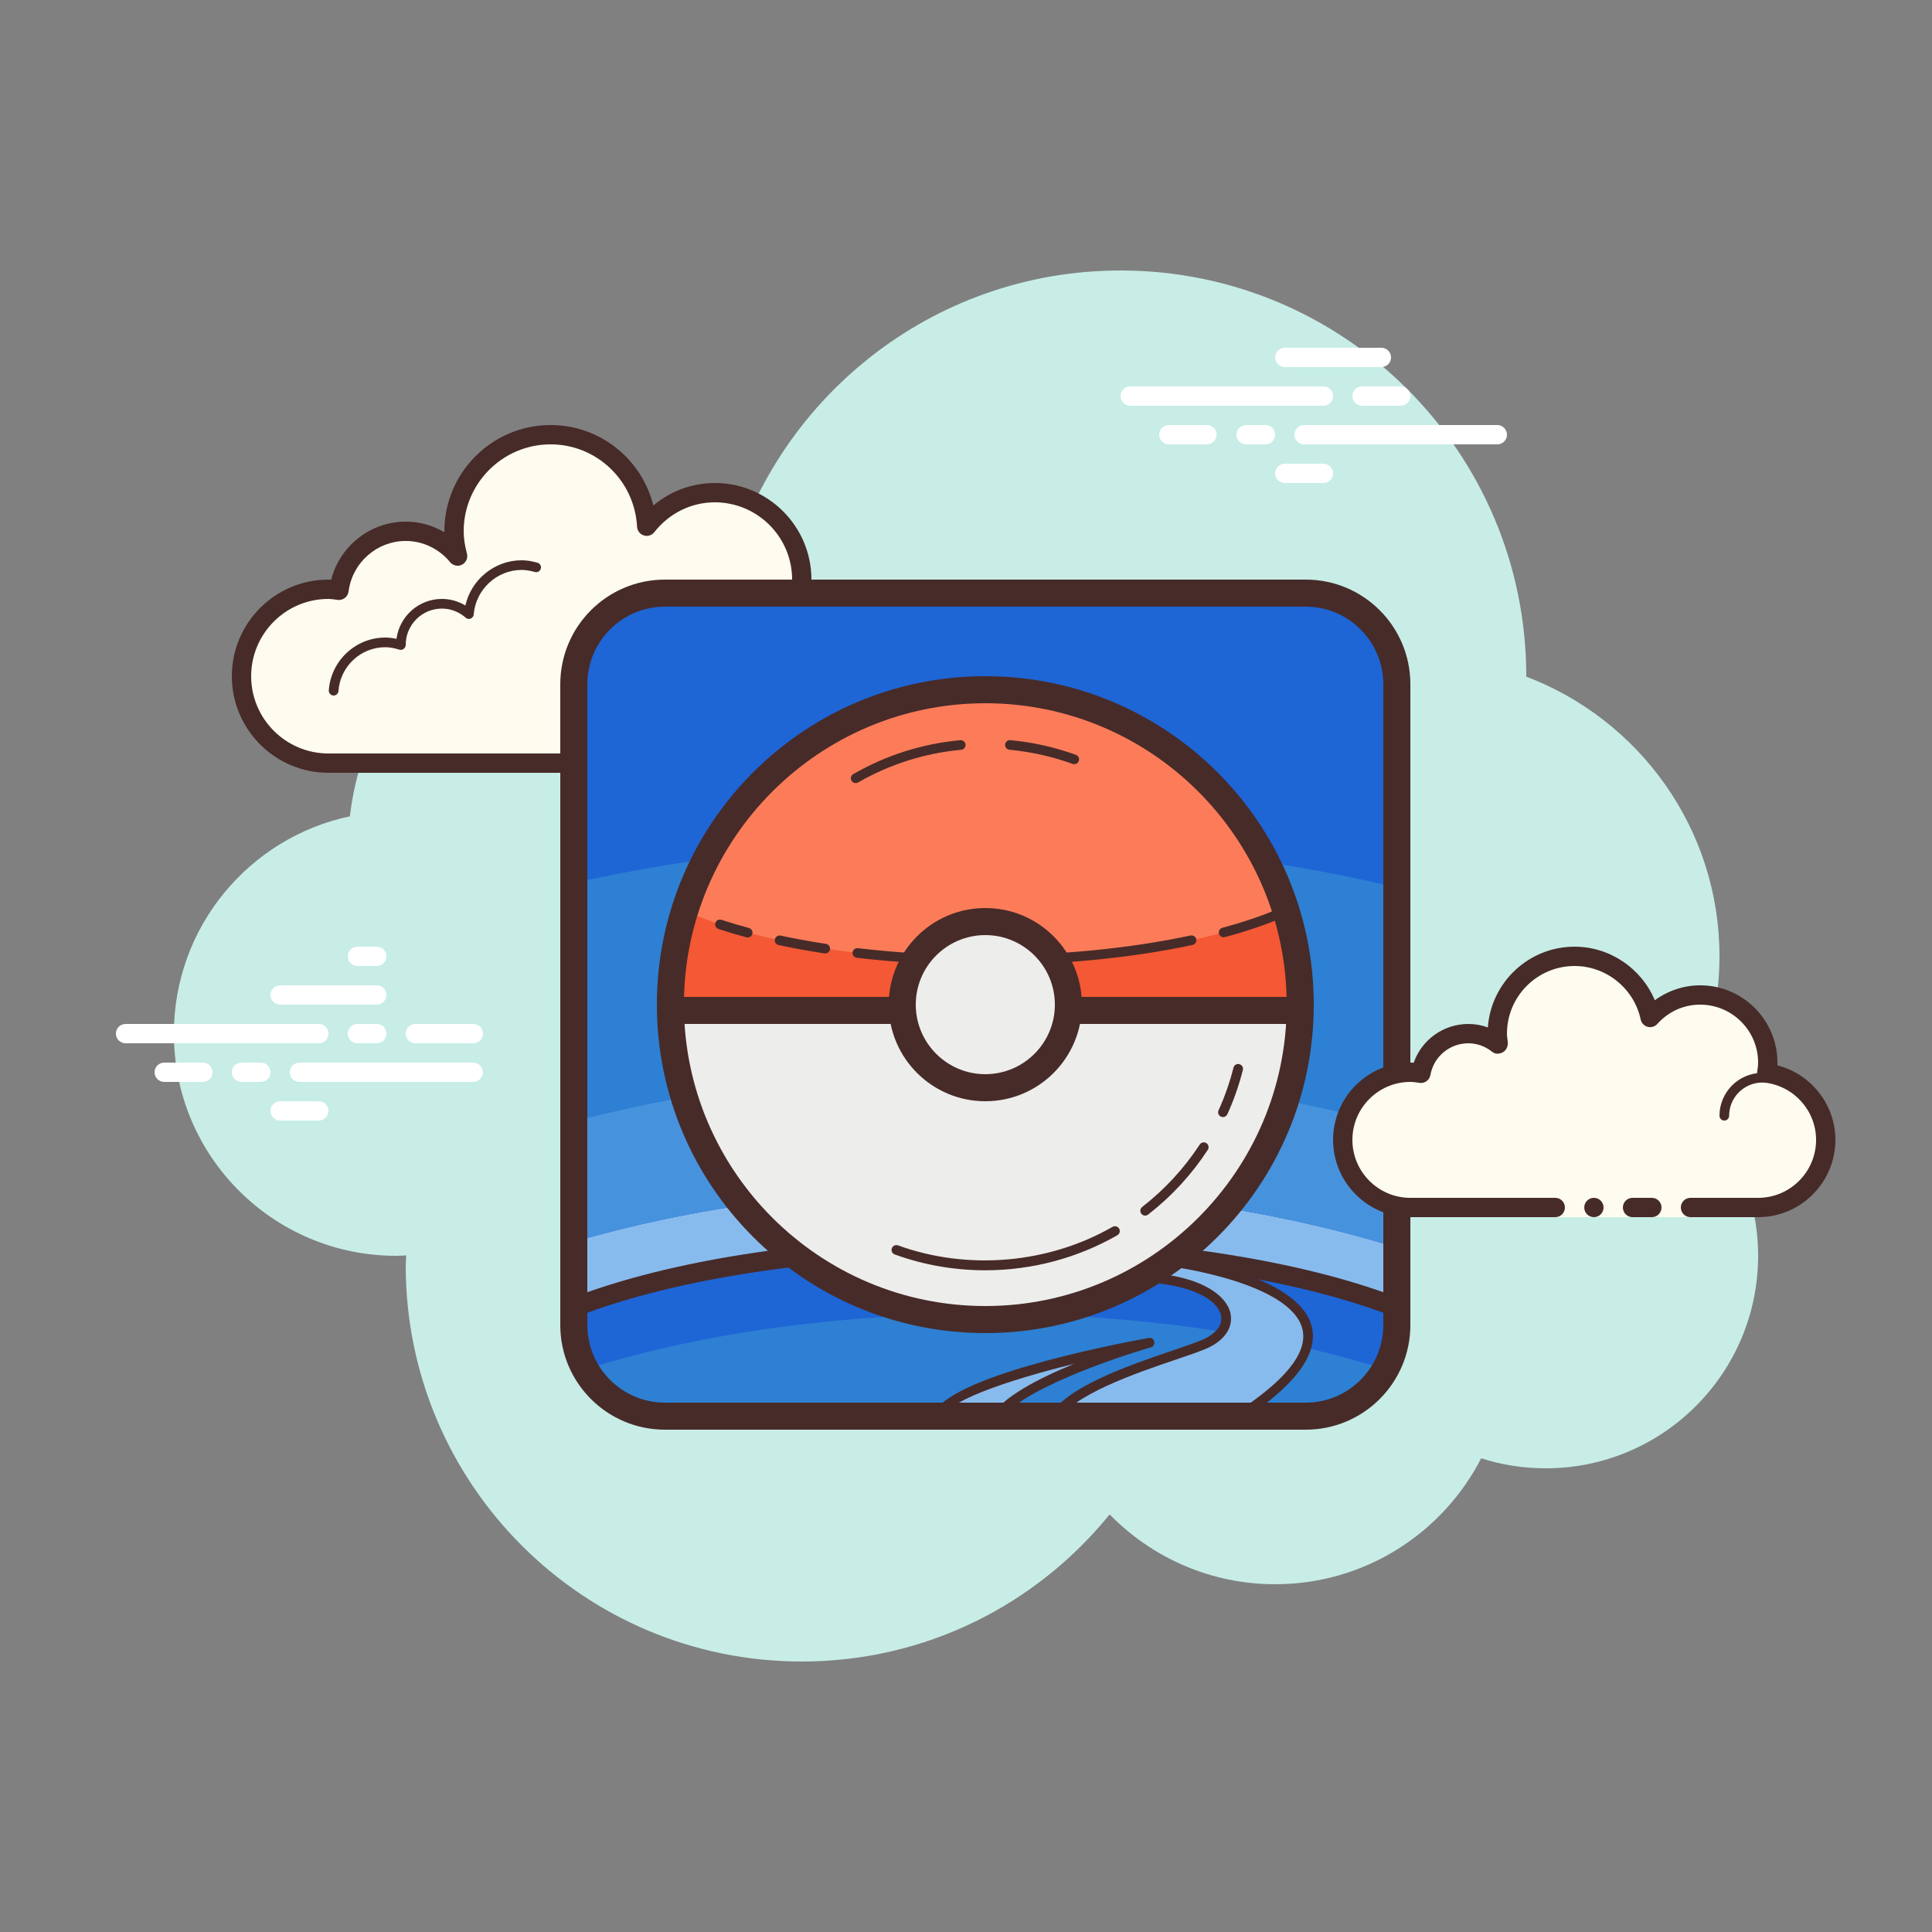 <svg xmlns="http://www.w3.org/2000/svg"  viewBox="0 0 100 100" width="100px" height="100px"><rect x="0" y="0" width="100" height="100" fill="#808080" stroke="none"/><path fill="#c7ede6" d="M87.215,56.71C88.35,54.555,89,52.105,89,49.5c0-6.621-4.159-12.257-10.001-14.478	C78.999,35.015,79,35.008,79,35c0-11.598-9.402-21-21-21c-9.784,0-17.981,6.701-20.313,15.757C36.211,29.272,34.638,29,33,29	c-7.692,0-14.023,5.793-14.89,13.252C12.906,43.353,9,47.969,9,53.5C9,59.851,14.149,65,20.5,65c0.177,0,0.352-0.012,0.526-0.022	C21.022,65.153,21,65.324,21,65.5C21,76.822,30.178,86,41.5,86c6.437,0,12.175-2.972,15.934-7.614C59.612,80.611,62.64,82,66,82	c4.65,0,8.674-2.65,10.666-6.518C77.718,75.817,78.837,76,80,76c6.075,0,11-4.925,11-11C91,61.689,89.53,58.727,87.215,56.71z"/><path fill="#fdfcef" d="M32.5,39.5V40h3v-0.5c0,0,4.242,0,5.5,0c2.485,0,4.5-2.015,4.5-4.5c0-2.333-1.782-4.229-4.055-4.455 C41.467,30.364,41.5,30.187,41.5,30c0-2.485-2.015-4.5-4.5-4.5c-1.438,0-2.703,0.686-3.527,1.736 C33.333,24.6,31.171,22.5,28.5,22.5c-2.761,0-5,2.239-5,5c0,0.446,0.077,0.87,0.187,1.282C23.045,28.005,22.086,27.5,21,27.5 c-1.781,0-3.234,1.335-3.455,3.055C17.364,30.533,17.187,30.5,17,30.5c-2.485,0-4.5,2.015-4.5,4.5s2.015,4.5,4.5,4.5s9.5,0,9.5,0 H32.5z"/><path fill="#472b29" d="M28.5,22c-3.033,0-5.5,2.467-5.5,5.5c0,0.016,0,0.031,0,0.047C22.398,27.192,21.71,27,21,27 c-1.831,0-3.411,1.261-3.858,3.005C17.095,30.002,17.048,30,17,30c-2.757,0-5,2.243-5,5s2.243,5,5,5h15.5 c0.276,0,0.5-0.224,0.5-0.5S32.776,39,32.5,39H17c-2.206,0-4-1.794-4-4s1.794-4,4-4c0.117,0,0.23,0.017,0.343,0.032l0.141,0.019 c0.021,0.003,0.041,0.004,0.062,0.004c0.246,0,0.462-0.185,0.495-0.437C18.232,29.125,19.504,28,21,28 c0.885,0,1.723,0.401,2.301,1.1c0.098,0.118,0.241,0.182,0.386,0.182c0.078,0,0.156-0.018,0.228-0.056 c0.209-0.107,0.314-0.346,0.254-0.573C24.054,28.218,24,27.852,24,27.5c0-2.481,2.019-4.5,4.5-4.5c2.381,0,4.347,1.872,4.474,4.263 c0.011,0.208,0.15,0.387,0.349,0.45c0.05,0.016,0.101,0.024,0.152,0.024c0.15,0,0.296-0.069,0.392-0.192 C34.638,26.563,35.779,26,37,26c2.206,0,4,1.794,4,4c0,0.117-0.017,0.23-0.032,0.343l-0.019,0.141 c-0.016,0.134,0.022,0.268,0.106,0.373s0.207,0.172,0.34,0.185C43.451,31.247,45,32.949,45,35c0,2.206-1.794,4-4,4h-5.5 c-0.276,0-0.5,0.224-0.5,0.5s0.224,0.5,0.5,0.5H41c2.757,0,5-2.243,5-5c0-2.397-1.689-4.413-4.003-4.877 C41.999,30.082,42,30.041,42,30c0-2.757-2.243-5-5-5c-1.176,0-2.293,0.416-3.183,1.164C33.219,23.76,31.055,22,28.5,22L28.5,22z"/><path fill="#472b29" d="M27,29c-1.403,0-2.609,0.999-2.913,2.341C23.72,31.119,23.301,31,22.875,31 c-1.202,0-2.198,0.897-2.353,2.068C20.319,33.022,20.126,33,19.937,33c-1.529,0-2.811,1.2-2.918,2.732 C17.01,35.87,17.114,35.99,17.251,36c0.006,0,0.012,0,0.018,0c0.13,0,0.24-0.101,0.249-0.232c0.089-1.271,1.151-2.268,2.419-2.268 c0.229,0,0.47,0.042,0.738,0.127c0.022,0.007,0.045,0.01,0.067,0.01c0.055,0,0.11-0.02,0.156-0.054 C20.962,33.537,21,33.455,21,33.375c0-1.034,0.841-1.875,1.875-1.875c0.447,0,0.885,0.168,1.231,0.473 c0.047,0.041,0.106,0.063,0.165,0.063c0.032,0,0.063-0.006,0.093-0.019c0.088-0.035,0.148-0.117,0.155-0.212 C24.623,30.512,25.712,29.5,27,29.5c0.208,0,0.425,0.034,0.682,0.107c0.023,0.007,0.047,0.01,0.07,0.01 c0.109,0,0.207-0.073,0.239-0.182c0.038-0.133-0.039-0.271-0.172-0.309C27.517,29.04,27.256,29,27,29L27,29z"/><path fill="#472b29" d="M40.883,30.5c-1.326,0-2.508,0.897-2.874,2.182c-0.038,0.133,0.039,0.271,0.172,0.309 C38.205,32.997,38.228,33,38.25,33c0.109,0,0.209-0.072,0.24-0.182C38.795,31.748,39.779,31,40.883,31 c0.117,0,0.23,0.014,0.342,0.029c0.012,0.002,0.023,0.003,0.035,0.003c0.121,0,0.229-0.092,0.246-0.217 c0.019-0.137-0.077-0.263-0.214-0.281C41.158,30.516,41.022,30.5,40.883,30.5L40.883,30.5z"/><path fill="#1e65d6" d="M34.417,73.3c-2.601,0-4.716-2.116-4.716-4.717V35.417c0-2.601,2.116-4.717,4.716-4.717h33.167	c2.601,0,4.717,2.116,4.717,4.717v33.166c0,2.601-2.116,4.717-4.717,4.717H34.417z"/><path fill="#88bbed" d="M72.3,64.58v4c0,2.6-2.11,4.72-4.72,4.72H34.42c-2.6,0-4.72-2.12-4.72-4.72v-4.3	c6.02-1.76,13.15-2.78,20.8-2.78C58.57,61.5,66.07,62.64,72.3,64.58z"/><path fill="#1e65d6" d="M72.3,67.68v0.9c0,2.6-2.11,4.72-4.72,4.72H34.42c-2.6,0-4.72-2.12-4.72-4.72v-0.9	c4.94-1.94,12.65-3.18,21.3-3.18C59.66,64.5,67.36,65.74,72.3,67.68z"/><path fill="#4792dd" d="M72.3,58.31v6.27c-6.23-1.94-13.73-3.08-21.8-3.08c-7.65,0-14.78,1.02-20.8,2.78v-6.24	c6.16-1.63,13.2-2.54,20.8-2.54C58.51,55.5,65.92,56.51,72.3,58.31z"/><path fill="#2d80d3" d="M72.3,45.93v12.38c-6.38-1.8-13.79-2.81-21.8-2.81c-7.6,0-14.64,0.91-20.8,2.54V45.7	c6.36-1.43,13.35-2.2,20.8-2.2C58.35,43.5,65.68,44.35,72.3,45.93z"/><path fill="#1e65d6" d="M72.3,35.42v10.51c-6.62-1.58-13.95-2.43-21.8-2.43c-7.45,0-14.44,0.77-20.8,2.2V35.42	c0-2.6,2.12-4.72,4.72-4.72h33.16C70.18,30.7,72.3,32.82,72.3,35.42z"/><path fill="#2d80d3" d="M71.7,70.88c-0.8,1.44-2.35,2.42-4.12,2.42H34.42c-1.77,0-3.31-0.98-4.12-2.42	C35.96,69.08,43.16,68,51,68S66.04,69.08,71.7,70.88z"/><path fill="#88bbed" d="M64,73.4c10-6.4-3.4-8-3.4-8l-2.1,0.7c5,0,6,2.4,4,3.4c-1.265,0.632-7,2-8,4L64,73.4z"/><path fill="#472b29" d="M64.135,73.611l-0.27-0.422c2.632-1.684,3.827-3.153,3.554-4.367	c-0.551-2.446-6.788-3.267-6.851-3.274l0.063-0.496c0.271,0.034,6.648,0.875,7.276,3.66C68.231,70.153,66.962,71.801,64.135,73.611z"/><path fill="#472b29" d="M54.724,73.611l-0.447-0.223c0.787-1.574,4.176-2.726,6.419-3.487	c0.741-0.251,1.38-0.469,1.692-0.625c0.612-0.306,0.913-0.759,0.806-1.212c-0.201-0.854-1.73-1.715-4.693-1.715v-0.5	c3.458,0,4.952,1.131,5.181,2.1c0.164,0.694-0.235,1.357-1.069,1.774c-0.343,0.172-0.966,0.384-1.755,0.651	C58.822,71.065,55.419,72.222,54.724,73.611z"/><path fill="#88bbed" d="M48.5,73.5h3c1-2,8-4,8-4S48.5,71.5,48.5,73.5z"/><path fill="#472b29" d="M67.583,31.4c2.215,0,4.017,1.802,4.017,4.017v33.167c0,2.215-1.802,4.017-4.017,4.017H34.417	c-2.215,0-4.017-1.802-4.017-4.017V35.417c0-2.215,1.802-4.017,4.017-4.017H67.583 M67.583,30H34.417C31.425,30,29,32.425,29,35.417	v33.167C29,71.575,31.425,74,34.417,74h33.167C70.575,74,73,71.575,73,68.583V35.417C73,32.425,70.575,30,67.583,30L67.583,30z"/><path fill="#472b29" d="M51.724,73.611l-0.447-0.223c0.515-1.03,2.456-2.034,4.317-2.795c-3.53,0.87-6.844,2.012-6.844,2.906	h-0.5c0-2.103,9.334-3.905,11.205-4.246c0.14-0.026,0.258,0.06,0.288,0.189s-0.046,0.261-0.175,0.297	C57.651,70.288,52.503,72.053,51.724,73.611z"/><path fill="#fff" d="M16.5,54h-10C6.224,54,6,53.776,6,53.5S6.224,53,6.5,53h10c0.276,0,0.5,0.224,0.5,0.5 S16.777,54,16.5,54z"/><path fill="#fff" d="M19.5,54h-1c-0.276,0-0.5-0.224-0.5-0.5s0.224-0.5,0.5-0.5h1c0.276,0,0.5,0.224,0.5,0.5 S19.777,54,19.5,54z"/><path fill="#fff" d="M24.491,56H15.5c-0.276,0-0.5-0.224-0.5-0.5s0.224-0.5,0.5-0.5h8.991c0.276,0,0.5,0.224,0.5,0.5 S24.767,56,24.491,56z"/><path fill="#fff" d="M13.5,56h-1c-0.276,0-0.5-0.224-0.5-0.5s0.224-0.5,0.5-0.5h1c0.276,0,0.5,0.224,0.5,0.5 S13.777,56,13.5,56z"/><path fill="#fff" d="M10.5,56h-2C8.224,56,8,55.776,8,55.5S8.224,55,8.5,55h2c0.276,0,0.5,0.224,0.5,0.5 S10.777,56,10.5,56z"/><path fill="#fff" d="M16.5,58h-2c-0.276,0-0.5-0.224-0.5-0.5s0.224-0.5,0.5-0.5h2c0.276,0,0.5,0.224,0.5,0.5 S16.776,58,16.5,58z"/><path fill="#fff" d="M19.5,49c-0.177,0-0.823,0-1,0c-0.276,0-0.5,0.224-0.5,0.5s0.224,0.5,0.5,0.5c0.177,0,0.823,0,1,0 c0.276,0,0.5-0.224,0.5-0.5S19.776,49,19.5,49z"/><path fill="#fff" d="M19.5,51c-0.177,0-4.823,0-5,0c-0.276,0-0.5,0.224-0.5,0.5s0.224,0.5,0.5,0.5c0.177,0,4.823,0,5,0 c0.276,0,0.5-0.224,0.5-0.5S19.776,51,19.5,51z"/><path fill="#fff" d="M24.5,53c-0.177,0-2.823,0-3,0c-0.276,0-0.5,0.224-0.5,0.5s0.224,0.5,0.5,0.5c0.177,0,2.823,0,3,0 c0.276,0,0.5-0.224,0.5-0.5S24.776,53,24.5,53z"/><path fill="#fff" d="M68.5,21h-10c-0.276,0-0.5-0.224-0.5-0.5s0.224-0.5,0.5-0.5h10c0.276,0,0.5,0.224,0.5,0.5 S68.776,21,68.5,21z"/><path fill="#fff" d="M72.5,21h-2c-0.276,0-0.5-0.224-0.5-0.5s0.224-0.5,0.5-0.5h2c0.276,0,0.5,0.224,0.5,0.5 S72.776,21,72.5,21z"/><path fill="#fff" d="M77.5,23h-10c-0.276,0-0.5-0.224-0.5-0.5s0.224-0.5,0.5-0.5h10c0.276,0,0.5,0.224,0.5,0.5 S77.777,23,77.5,23z"/><path fill="#fff" d="M65.5,23h-1c-0.276,0-0.5-0.224-0.5-0.5s0.224-0.5,0.5-0.5h1c0.276,0,0.5,0.224,0.5,0.5 S65.776,23,65.5,23z"/><path fill="#fff" d="M62.47,23H60.5c-0.276,0-0.5-0.224-0.5-0.5s0.224-0.5,0.5-0.5h1.97c0.276,0,0.5,0.224,0.5,0.5 S62.746,23,62.47,23z"/><path fill="#fff" d="M71.5,19h-5c-0.276,0-0.5-0.224-0.5-0.5s0.224-0.5,0.5-0.5h5c0.276,0,0.5,0.224,0.5,0.5 S71.777,19,71.5,19z"/><path fill="#fff" d="M68.5,25h-2c-0.276,0-0.5-0.224-0.5-0.5s0.224-0.5,0.5-0.5h2c0.276,0,0.5,0.224,0.5,0.5 S68.776,25,68.5,25z"/><path fill="#fdfcef" d="M87.5,62.5c0,0,1.567,0,3.5,0s3.5-1.567,3.5-3.5c0-1.781-1.335-3.234-3.055-3.455 C91.473,55.366,91.5,55.187,91.5,55c0-1.933-1.567-3.5-3.5-3.5c-1.032,0-1.95,0.455-2.59,1.165 c-0.384-1.808-1.987-3.165-3.91-3.165c-2.209,0-4,1.791-4,4c0,0.191,0.03,0.374,0.056,0.558C77.128,53.714,76.592,53.5,76,53.5 c-1.228,0-2.245,0.887-2.455,2.055C73.366,55.527,73.187,55.5,73,55.5c-1.933,0-3.5,1.567-3.5,3.5s1.567,3.5,3.5,3.5s7.5,0,7.5,0 V63h7V62.5z"/><path fill="#472b29" d="M89.25,58C89.112,58,89,57.888,89,57.75c0-1.223,0.995-2.218,2.218-2.218 c0.034,0.009,0.737-0.001,1.244,0.136c0.133,0.036,0.212,0.173,0.176,0.306c-0.036,0.134-0.173,0.213-0.306,0.176 c-0.444-0.12-1.1-0.12-1.113-0.118c-0.948,0-1.719,0.771-1.719,1.718C89.5,57.888,89.388,58,89.25,58z"/><circle cx="82.5" cy="62.5" r=".5" fill="#472b29"/><path fill="#472b29" d="M91,63h-3.5c-0.276,0-0.5-0.224-0.5-0.5s0.224-0.5,0.5-0.5H91c1.654,0,3-1.346,3-3 c0-1.496-1.125-2.768-2.618-2.959c-0.134-0.018-0.255-0.088-0.336-0.196s-0.115-0.244-0.094-0.377C90.975,55.314,91,55.16,91,55 c0-1.654-1.346-3-3-3c-0.85,0-1.638,0.355-2.219,1c-0.125,0.139-0.321,0.198-0.5,0.148c-0.182-0.049-0.321-0.195-0.36-0.379 C84.58,51.165,83.141,50,81.5,50c-1.93,0-3.5,1.57-3.5,3.5c0,0.143,0.021,0.28,0.041,0.418c0.029,0.203-0.063,0.438-0.242,0.54 c-0.179,0.102-0.396,0.118-0.556-0.01C76.878,54.155,76.449,54,76,54c-0.966,0-1.792,0.691-1.963,1.644 c-0.048,0.267-0.296,0.446-0.569,0.405C73.314,56.025,73.16,56,73,56c-1.654,0-3,1.346-3,3s1.346,3,3,3h7.5 c0.276,0,0.5,0.224,0.5,0.5S80.776,63,80.5,63H73c-2.206,0-4-1.794-4-4s1.794-4,4-4c0.059,0,0.116,0.002,0.174,0.006 C73.588,53.82,74.711,53,76,53c0.349,0,0.689,0.061,1.011,0.18C77.176,50.847,79.126,49,81.5,49c1.831,0,3.466,1.127,4.153,2.774 C86.333,51.276,87.155,51,88,51c2.206,0,4,1.794,4,4c0,0.048-0.001,0.095-0.004,0.142C93.739,55.59,95,57.169,95,59 C95,61.206,93.206,63,91,63z"/><path fill="#472b29" d="M85.5,62c-0.159,0-0.841,0-1,0c-0.276,0-0.5,0.224-0.5,0.5s0.224,0.5,0.5,0.5c0.159,0,0.841,0,1,0 c0.276,0,0.5-0.224,0.5-0.5S85.776,62,85.5,62z"/><path fill="#472b29" d="M72.118,68.146C67.017,66.146,59.319,65,51,65c-8.316,0-16.013,1.146-21.117,3.145l-0.364-0.932	C34.734,65.171,42.563,64,51,64c8.439,0,16.27,1.172,21.483,3.214L72.118,68.146z"/><circle cx="51" cy="52" r="16" fill="#ededeb"/><path fill="#f45834" d="M67,52H55c0-2.21-1.79-4-4-4s-4,1.79-4,4H35c0-8.84,7.16-16,16-16S67,43.16,67,52z"/><path fill="#fc7c59" d="M66.29,47.26c-2.86,1.22-7.15,2.09-12.09,2.35C53.48,48.63,52.31,48,51,48s-2.48,0.63-3.2,1.61	c-4.94-0.26-9.23-1.13-12.09-2.35C37.73,40.74,43.81,36,51,36S64.27,40.74,66.29,47.26z"/><path fill="#472b29" d="M63.334,48.514c-0.11,0-0.211-0.073-0.241-0.185c-0.036-0.133,0.043-0.271,0.176-0.306	c1.273-0.344,2.396-0.739,3.334-1.174c0.125-0.057,0.274-0.003,0.332,0.122c0.059,0.125,0.004,0.274-0.121,0.332	c-0.965,0.447-2.113,0.851-3.414,1.202C63.377,48.511,63.355,48.514,63.334,48.514z"/><path fill="#472b29" d="M51,49.95c-2.286,0-4.524-0.127-6.654-0.376c-0.137-0.016-0.235-0.141-0.219-0.278	c0.016-0.137,0.135-0.23,0.278-0.219c2.11,0.248,4.329,0.374,6.595,0.374c3.811,0,7.483-0.356,10.621-1.03	c0.134-0.023,0.268,0.057,0.297,0.192s-0.057,0.268-0.191,0.297C58.555,49.59,54.846,49.95,51,49.95z"/><path fill="#472b29" d="M42.713,49.351c-0.013,0-0.025-0.001-0.039-0.003c-0.82-0.125-1.62-0.271-2.375-0.433	c-0.135-0.029-0.221-0.162-0.192-0.297c0.029-0.135,0.166-0.218,0.297-0.192c0.747,0.16,1.536,0.304,2.347,0.428	c0.136,0.021,0.23,0.148,0.209,0.285C42.941,49.262,42.834,49.351,42.713,49.351z"/><path fill="#472b29" d="M38.699,48.523c-0.021,0-0.043-0.003-0.065-0.008c-0.501-0.135-0.987-0.28-1.446-0.431	c-0.131-0.043-0.202-0.185-0.159-0.316c0.043-0.131,0.183-0.203,0.316-0.159c0.449,0.148,0.926,0.291,1.418,0.422	c0.133,0.036,0.212,0.173,0.177,0.307C38.911,48.449,38.81,48.523,38.699,48.523z"/><path fill="#472b29" d="M51,36.4c8.602,0,15.6,6.998,15.6,15.6S59.602,67.6,51,67.6S35.4,60.602,35.4,52S42.398,36.4,51,36.4 M51,35c-9.389,0-17,7.611-17,17s7.611,17,17,17s17-7.611,17-17S60.389,35,51,35L51,35z"/><rect width="12" height="1.4" x="35" y="51.6" fill="#472b29"/><rect width="12" height="1.4" x="55" y="51.6" fill="#472b29"/><circle cx="51" cy="52" r="4" fill="#ededeb"/><path fill="#472b29" d="M51,48.4c1.985,0,3.6,1.615,3.6,3.6s-1.615,3.6-3.6,3.6s-3.6-1.615-3.6-3.6S49.015,48.4,51,48.4 M51,47c-2.761,0-5,2.239-5,5s2.239,5,5,5s5-2.239,5-5S53.761,47,51,47L51,47z"/><path fill="#472b29" d="M51,65.75c-1.61,0-3.187-0.275-4.688-0.819c-0.13-0.047-0.197-0.19-0.15-0.32	c0.046-0.13,0.192-0.195,0.32-0.15c3.603,1.307,7.773,0.952,11.104-0.96c0.118-0.068,0.272-0.027,0.341,0.093	c0.068,0.119,0.027,0.272-0.093,0.341C55.765,65.122,53.401,65.75,51,65.75z"/><path fill="#472b29" d="M55.604,39.555c-0.028,0-0.057-0.005-0.085-0.015c-1.052-0.381-2.151-0.627-3.269-0.732	c-0.138-0.013-0.238-0.135-0.226-0.272c0.014-0.137,0.134-0.24,0.272-0.226c1.159,0.108,2.3,0.364,3.392,0.76	c0.13,0.047,0.197,0.19,0.15,0.32C55.802,39.492,55.706,39.555,55.604,39.555z"/><path fill="#472b29" d="M44.29,40.533c-0.086,0-0.17-0.045-0.217-0.125c-0.069-0.12-0.027-0.272,0.092-0.341	c1.711-0.982,3.575-1.573,5.539-1.756c0.146-0.007,0.259,0.088,0.272,0.226c0.013,0.138-0.088,0.259-0.226,0.272	c-1.893,0.177-3.688,0.746-5.337,1.692C44.375,40.522,44.332,40.533,44.29,40.533z"/><path fill="#472b29" d="M59.273,62.919c-0.074,0-0.148-0.033-0.197-0.097c-0.085-0.109-0.065-0.266,0.044-0.351	c1.168-0.908,2.169-1.994,2.977-3.229c0.075-0.115,0.232-0.148,0.346-0.072c0.115,0.075,0.148,0.23,0.072,0.346	c-0.837,1.281-1.876,2.408-3.088,3.35C59.381,62.901,59.327,62.919,59.273,62.919z"/><path fill="#472b29" d="M63.301,57.82c-0.035,0-0.07-0.007-0.104-0.022c-0.126-0.057-0.182-0.205-0.124-0.331	c0.32-0.704,0.58-1.446,0.772-2.206c0.033-0.134,0.172-0.218,0.304-0.181c0.134,0.034,0.215,0.17,0.181,0.304	c-0.199,0.788-0.47,1.559-0.802,2.29C63.486,57.766,63.396,57.82,63.301,57.82z"/></svg>